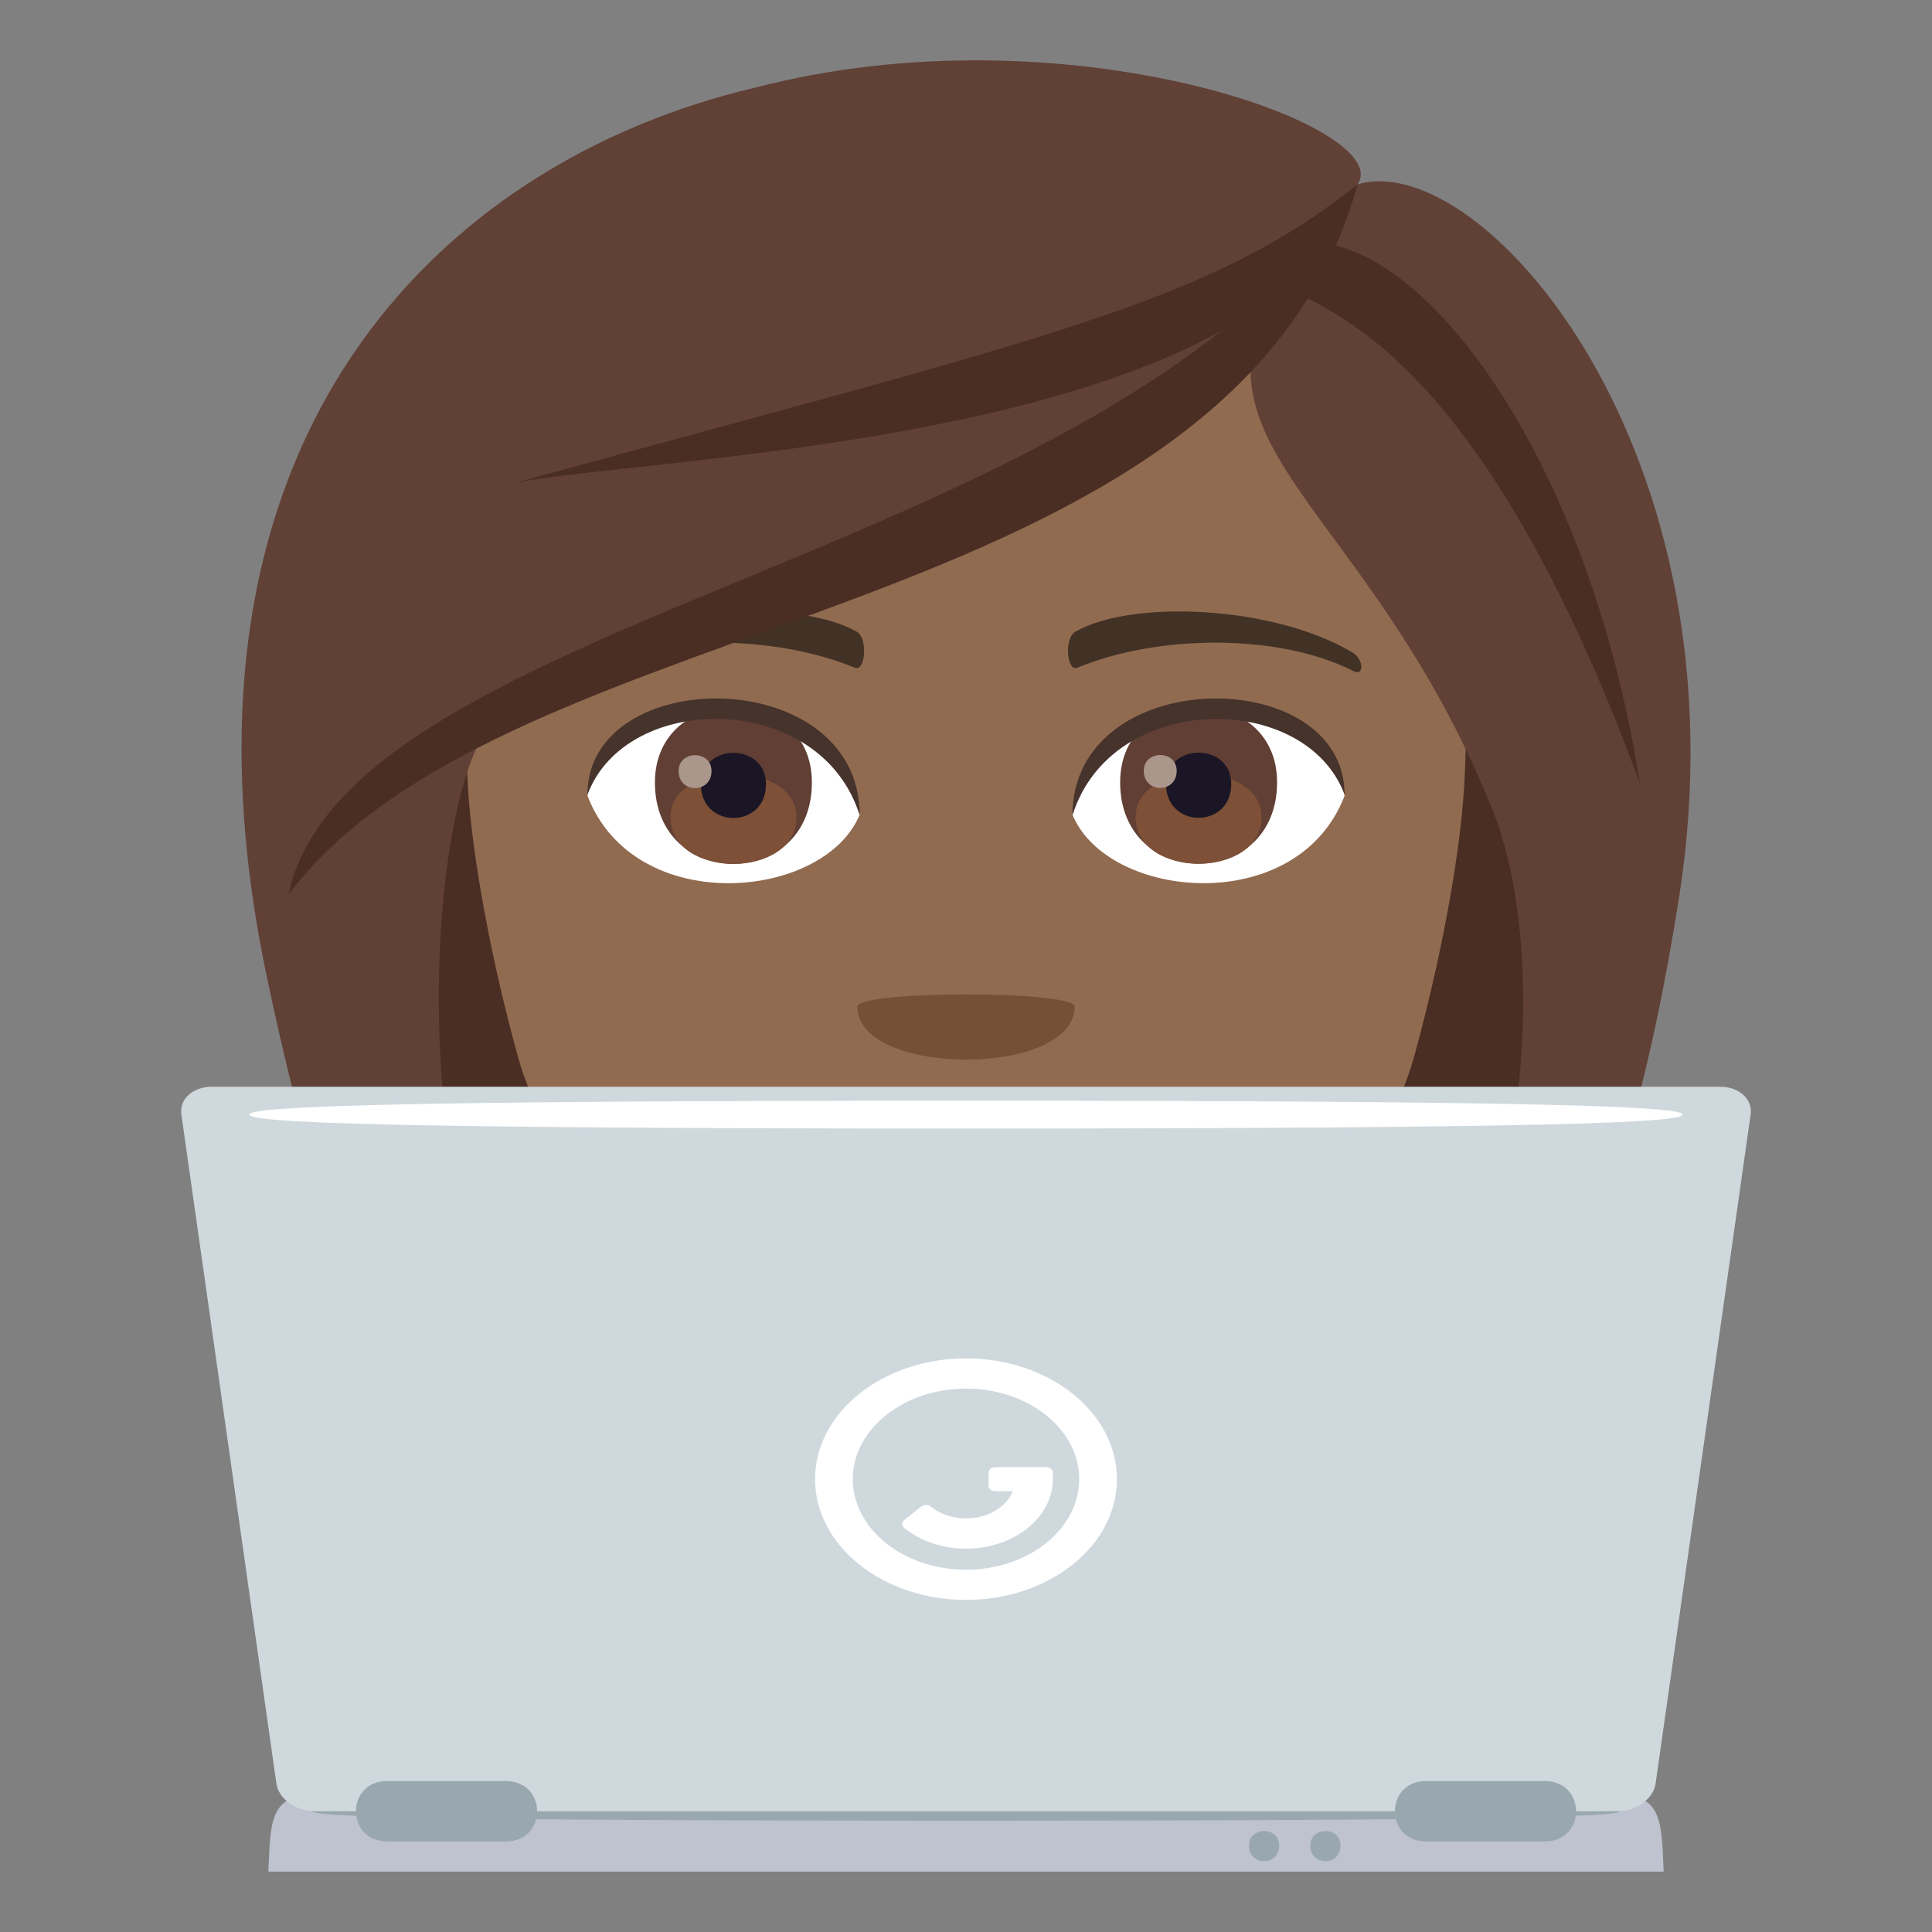 <?xml version="1.0" encoding="utf-8"?>
<!-- Generator: Adobe Illustrator 19.0.0, SVG Export Plug-In . SVG Version: 6.00 Build 0)  -->
<svg version="1.1" id="Layer_1" xmlns="http://www.w3.org/2000/svg" xmlns:xlink="http://www.w3.org/1999/xlink" x="0px" y="0px"
	 width="64px" height="64px" viewBox="0 0 64 64" enable-background="new 0 0 64 64" xml:space="preserve">
<rect x="0" y="0" width="64" height="64" fill="#808080" stroke="none"/>
<path fill="#40281F" d="M19.076,13.403c-8.712,37.396-7.915,36.596,10.426,36.596C19.353,42.898,38.795,12.894,19.076,13.403z"/>
<path fill="#4A2E24" d="M15.934,12.824c-6.357,28.412-0.872,35.709,3.998,37.175h5.583C12.453,40.796,32.869,12.264,15.934,12.824z"
	/>
<path fill="#40281F" d="M44.709,13.401c8.713,37.397,7.915,36.597-10.425,36.597C43.617,44.298,24.99,12.892,44.709,13.401z"/>
<path fill="#4A2E24" d="M47.85,12.822c9.295,25.85-0.019,35.979-3.998,37.176h-5.579C51.334,41.547,30.918,12.262,47.85,12.822z"/>
<path fill="#916B50" d="M32,4.414c-11.609,0-17.201,9.455-16.502,21.611c0.143,2.444,0.822,5.969,1.662,8.989
	c1.74,6.278,10.928,12.6,14.84,12.6c3.911,0,13.1-6.321,14.84-12.6c0.84-3.021,1.52-6.545,1.664-8.989
	C49.201,13.869,43.611,4.414,32,4.414z"/>
<path fill="#FFFFFF" d="M44.542,26.357c-1.552,4.06-7.861,3.465-9.017,0.624C36.4,22.414,43.689,22.024,44.542,26.357z"/>
<path fill="#FFFFFF" d="M19.46,26.357c1.552,4.06,7.862,3.466,9.02,0.624C27.603,22.414,20.314,22.024,19.46,26.357z"/>
<path fill="#423225" d="M44.795,21.61c-2.617-1.559-7.308-1.75-9.165-0.688c-0.394,0.215-0.287,1.341,0.053,1.2
	c2.648-1.103,6.681-1.157,9.167,0.117C45.184,22.409,45.189,21.836,44.795,21.61z"/>
<path fill="#423225" d="M19.207,21.61c2.616-1.559,7.307-1.75,9.167-0.688c0.393,0.215,0.288,1.341-0.055,1.2
	c-2.648-1.103-6.68-1.159-9.167,0.117C18.818,22.409,18.813,21.836,19.207,21.61z"/>
<path fill="#755035" d="M35.601,33.345c0,2.342-7.2,2.342-7.2,0C28.4,32.807,35.601,32.807,35.601,33.345z"/>
<path fill="#614036" d="M44.973,6.106c-8.14,8.341-0.371,8.88,4.424,20.606c2.692,6.571,0.029,20.059-5.545,23.286
	c6.177,0,9.94-8.55,11.775-20.309C57.917,14.993,49.109,4.878,44.973,6.106z"/>
<path fill="#614036" d="M24.99,2.91C14.667,5.34,5.045,14.462,8.851,32.415c2.25,10.613,5.019,17.583,11.081,17.583
	c-6.758-6.999-5.964-21.76-4.043-25.433c9.793-5.827,26.539-10.241,29.084-18.46C46.265,4.208,35.32,0.204,24.99,2.91z"/>
<path fill="#4A2E24" d="M17.081,15.989c4.366-0.886,25.249-1.303,27.892-9.883C40.037,10.039,34.924,11.11,17.081,15.989z"/>
<path fill="#4A2E24" d="M9.555,29.637c7.324-9.774,31.314-8.695,35.418-23.531C37.007,18.557,11.557,20.241,9.555,29.637z"/>
<path fill="#4A2E24" d="M42.559,8.139c-1.89,2.978,4.678-1.397,11.757,17.785C52.569,14.709,46.589,6.988,42.559,8.139z"/>
<path fill="#613F34" d="M37.106,25.915c0,3.596,5.199,3.596,5.199,0C42.306,22.578,37.106,22.578,37.106,25.915z"/>
<path fill="#7D5037" d="M37.619,27.066c0,2.063,4.172,2.063,4.172,0C41.791,25.153,37.619,25.153,37.619,27.066z"/>
<path fill="#1A1626" d="M38.626,25.972c0,1.492,2.16,1.492,2.16,0C40.786,24.587,38.626,24.587,38.626,25.972z"/>
<path fill="#AB968C" d="M37.889,25.536c0,0.754,1.09,0.754,1.09,0C38.979,24.836,37.889,24.836,37.889,25.536z"/>
<path fill="#613F34" d="M21.695,25.921c0,3.596,5.2,3.596,5.2,0C26.896,22.583,21.695,22.583,21.695,25.921z"/>
<path fill="#7D5037" d="M22.21,27.072c0,2.062,4.172,2.062,4.172,0C26.382,25.158,22.21,25.158,22.21,27.072z"/>
<path fill="#1A1626" d="M23.217,25.978c0,1.492,2.158,1.492,2.158,0C25.375,24.592,23.217,24.592,23.217,25.978z"/>
<path fill="#AB968C" d="M22.48,25.541c0,0.755,1.09,0.755,1.09,0C23.569,24.842,22.48,24.842,22.48,25.541z"/>
<path fill="#45332C" d="M44.542,26.326c0-4.36-9.017-4.36-9.017,0.691C36.811,22.871,43.254,22.871,44.542,26.326z"/>
<path fill="#45332C" d="M19.46,26.326c0-4.36,9.02-4.36,9.02,0.689C27.191,22.869,20.748,22.869,19.46,26.326z"/>
<path fill="#BEC3CF" d="M53.832,59.5H10.168c-1.279,0-1.209,1.125-1.279,2.5h46.223C55.041,60.625,55.111,59.5,53.832,59.5z"/>
<path fill="#99A8AE" d="M10.332,60c0-0.174,3.719-0.313,21.668-0.313S53.666,59.826,53.666,60c0,0.17-3.717,0.313-21.666,0.313
	S10.332,60.17,10.332,60"/>
<path fill="#CFD8DD" d="M56.986,36H7.014c-0.625,0-1.078,0.412-1.006,0.916l3.148,22.166C9.227,59.586,9.797,60,10.42,60h43.158
	c0.625,0,1.195-0.414,1.266-0.918l3.148-22.166C58.064,36.412,57.609,36,56.986,36"/>
<path fill="#FFFFFF" d="M55.738,36.922c0,0.256-4.074,0.463-23.738,0.463c-19.666,0-23.738-0.207-23.738-0.463
	c0-0.254,4.072-0.461,23.738-0.461C51.664,36.461,55.738,36.668,55.738,36.922"/>
<path fill="#99A8AE" d="M16.758,61h-3.934c-1.377,0-1.377-2,0-2h3.934C18.137,59,18.137,61,16.758,61z"/>
<path fill="#99A8AE" d="M51.174,61H47.24c-1.377,0-1.377-2,0-2h3.934C52.553,59,52.553,61,51.174,61z"/>
<path fill="#99A8AE" d="M44.406,61.137c0,0.691-1,0.691-1,0C43.406,60.494,44.406,60.494,44.406,61.137z"/>
<path fill="#99A8AE" d="M42.375,61.137c0,0.691-1,0.691-1,0C41.375,60.494,42.375,60.494,42.375,61.137z"/>
<path id="Shape_10_" fill="#FFFFFF" d="M32,45.999c2.068,0,3.75,1.346,3.75,3s-1.682,3-3.75,3c-2.066,0-3.75-1.346-3.75-3
	S29.934,45.999,32,45.999z M32,44.999c-2.76,0-5,1.791-5,4s2.24,4,5,4c2.762,0,5-1.791,5-4S34.762,44.999,32,44.999z"/>
<path id="Combined-Shape_10_" fill="#FFFFFF" d="M33.002,49.4c-0.168,0-0.252-0.066-0.252-0.199v-0.4
	c0-0.135,0.084-0.201,0.252-0.201h1.623c0.168,0,0.252,0.066,0.252,0.201v0.199c0,1.271-1.287,2.301-2.877,2.301
	c-0.772,0-1.496-0.246-2.031-0.674c-0.119-0.096-0.119-0.188-0.002-0.283l0.533-0.424c0.117-0.094,0.234-0.094,0.351,0
	C31.156,50.161,31.564,50.3,32,50.3c0.723,0,1.336-0.377,1.549-0.9H33.002z"/>
</svg>
